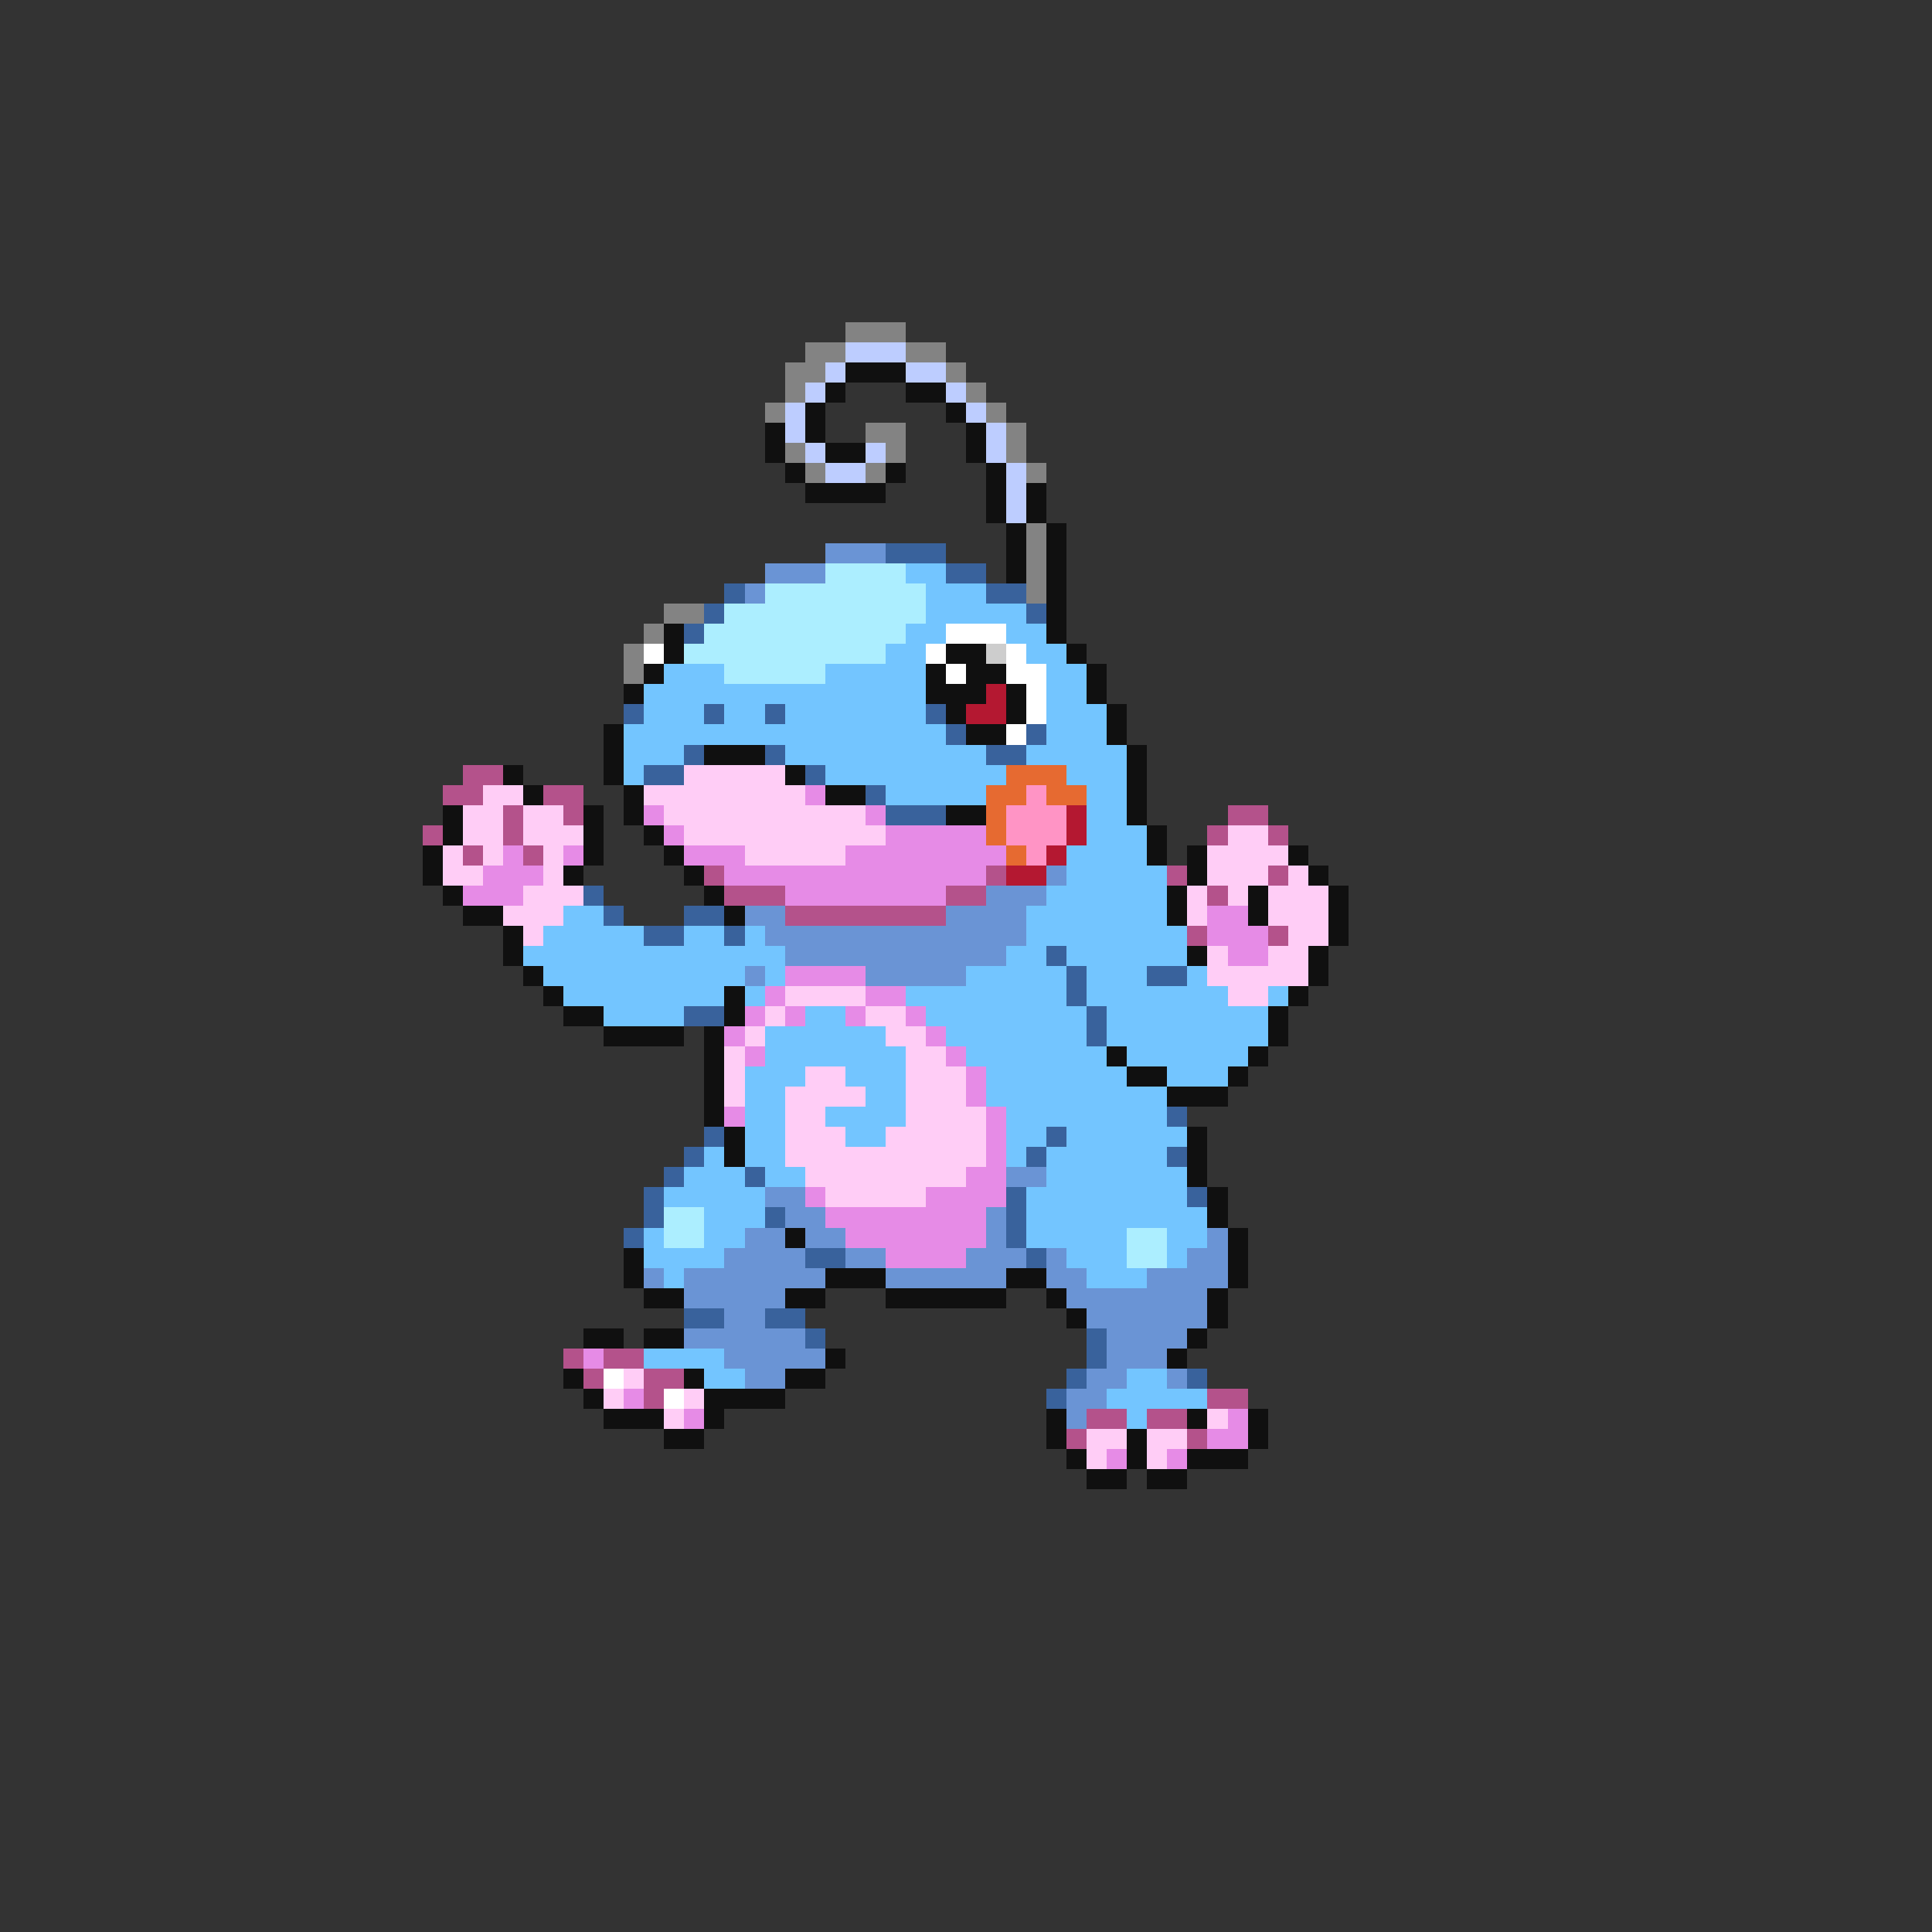 <svg xmlns="http://www.w3.org/2000/svg" viewBox="0 -0.5 96 96" shape-rendering="crispEdges">
<rect x="0" y="-0.5" width="96" height="96" fill="#333333" stroke="none"/>
<path stroke="#838383" d="M42 16h3M40 17h2M45 17h2M39 18h2M47 18h1M39 19h1M48 19h1M38 20h1M49 20h1M43 21h2M50 21h1M39 22h1M44 22h1M50 22h1M40 23h1M43 23h1M51 23h1M51 26h1M51 27h1M51 28h1M51 29h1M33 30h2M32 31h1M31 32h1M31 33h1" />
<path stroke="#bdcdff" d="M42 17h3M41 18h1M45 18h2M40 19h1M47 19h1M39 20h1M48 20h1M39 21h1M49 21h1M40 22h1M43 22h1M49 22h1M41 23h2M50 23h1M50 24h1M50 25h1" />
<path stroke="#101010" d="M42 18h3M41 19h1M45 19h2M40 20h1M47 20h1M38 21h1M40 21h1M48 21h1M38 22h1M41 22h2M48 22h1M39 23h1M44 23h1M49 23h1M40 24h4M49 24h1M51 24h1M49 25h1M51 25h1M50 26h1M52 26h1M50 27h1M52 27h1M50 28h1M52 28h1M52 29h1M52 30h1M33 31h1M52 31h1M33 32h1M47 32h2M53 32h1M32 33h1M46 33h1M48 33h2M54 33h1M31 34h1M46 34h3M50 34h1M54 34h1M47 35h1M50 35h1M55 35h1M30 36h1M48 36h2M55 36h1M30 37h1M35 37h3M56 37h1M25 38h1M30 38h1M39 38h1M56 38h1M26 39h1M31 39h1M41 39h2M56 39h1M22 40h1M29 40h1M31 40h1M47 40h2M56 40h1M22 41h1M29 41h1M32 41h1M57 41h1M21 42h1M29 42h1M33 42h1M57 42h1M59 42h1M64 42h1M21 43h1M28 43h1M34 43h1M59 43h1M65 43h1M22 44h1M35 44h1M58 44h1M62 44h1M66 44h1M23 45h2M36 45h1M58 45h1M62 45h1M66 45h1M25 46h1M66 46h1M25 47h1M59 47h1M65 47h1M26 48h1M65 48h1M27 49h1M36 49h1M64 49h1M28 50h2M36 50h1M63 50h1M30 51h4M35 51h1M63 51h1M35 52h1M55 52h1M62 52h1M35 53h1M56 53h2M61 53h1M35 54h1M58 54h3M35 55h1M36 56h1M59 56h1M36 57h1M59 57h1M59 58h1M60 59h1M60 60h1M39 61h1M61 61h1M31 62h1M61 62h1M31 63h1M41 63h3M50 63h2M61 63h1M32 64h2M39 64h2M44 64h6M52 64h1M60 64h1M53 65h1M60 65h1M29 66h2M32 66h2M59 66h1M41 67h1M58 67h1M28 68h1M34 68h1M39 68h2M29 69h1M35 69h4M30 70h3M35 70h1M52 70h1M59 70h1M62 70h1M33 71h2M52 71h1M56 71h1M62 71h1M53 72h1M56 72h1M59 72h3M54 73h2M57 73h2" />
<path stroke="#6a94d5" d="M41 27h3M38 28h3M37 29h1M52 43h1M49 44h3M37 45h2M47 45h4M38 46h13M39 47h11M37 48h1M43 48h5M50 58h2M38 59h2M39 60h2M49 60h1M37 61h2M40 61h2M49 61h1M60 61h1M36 62h4M42 62h2M48 62h3M52 62h1M59 62h2M32 63h1M34 63h7M44 63h6M52 63h2M57 63h4M34 64h5M53 64h7M36 65h2M54 65h6M34 66h6M55 66h4M36 67h5M55 67h3M37 68h2M54 68h2M58 68h1M53 69h2M53 70h1" />
<path stroke="#39629c" d="M44 27h3M47 28h2M36 29h1M49 29h2M35 30h1M51 30h1M34 31h1M31 35h1M35 35h1M38 35h1M46 35h1M47 36h1M51 36h1M34 37h1M38 37h1M49 37h2M32 38h2M40 38h1M43 39h1M44 40h3M29 44h1M30 45h1M34 45h2M32 46h2M36 46h1M52 47h1M53 48h1M57 48h2M53 49h1M34 50h2M54 50h1M54 51h1M58 55h1M35 56h1M52 56h1M34 57h1M51 57h1M58 57h1M33 58h1M37 58h1M32 59h1M50 59h1M59 59h1M32 60h1M38 60h1M50 60h1M31 61h1M50 61h1M40 62h2M51 62h1M34 65h2M38 65h2M40 66h1M54 66h1M54 67h1M53 68h1M59 68h1M52 69h1" />
<path stroke="#aceeff" d="M41 28h4M38 29h8M36 30h10M35 31h10M34 32h10M36 33h5M33 60h2M33 61h2M56 61h2M56 62h2" />
<path stroke="#73c5ff" d="M45 28h2M46 29h3M46 30h5M45 31h2M50 31h2M44 32h2M51 32h2M33 33h3M41 33h5M52 33h2M32 34h14M52 34h2M32 35h3M36 35h2M39 35h7M52 35h3M31 36h16M52 36h3M31 37h3M39 37h10M51 37h5M31 38h1M41 38h9M53 38h3M44 39h5M54 39h2M54 40h2M54 41h3M53 42h4M53 43h5M52 44h6M28 45h2M51 45h7M27 46h5M34 46h2M37 46h1M51 46h8M26 47h13M50 47h2M53 47h6M27 48h10M38 48h1M48 48h5M54 48h3M59 48h1M28 49h8M37 49h1M45 49h8M54 49h7M63 49h1M30 50h4M40 50h2M46 50h8M55 50h8M38 51h6M47 51h7M55 51h8M38 52h7M48 52h7M56 52h6M37 53h3M42 53h3M49 53h7M58 53h3M37 54h2M43 54h2M49 54h9M37 55h2M41 55h4M50 55h8M37 56h2M42 56h2M50 56h2M53 56h6M35 57h1M37 57h2M50 57h1M52 57h6M34 58h3M38 58h2M52 58h7M33 59h5M51 59h8M35 60h3M51 60h9M32 61h1M35 61h2M51 61h5M58 61h2M32 62h4M53 62h3M58 62h1M33 63h1M54 63h3M32 67h4M35 68h2M56 68h2M55 69h5M56 70h1" />
<path stroke="#ffffff" d="M47 31h3M32 32h1M46 32h1M50 32h1M47 33h1M50 33h2M51 34h1M51 35h1M50 36h1M30 68h1M33 69h1" />
<path stroke="#cdcdcd" d="M49 32h1" />
<path stroke="#b41831" d="M49 34h1M48 35h2M53 40h1M53 41h1M52 42h1M50 43h2" />
<path stroke="#b4528b" d="M23 38h2M22 39h2M27 39h2M25 40h1M28 40h1M61 40h2M21 41h1M25 41h1M60 41h1M63 41h1M23 42h1M26 42h1M35 43h1M49 43h1M58 43h1M63 43h1M36 44h3M47 44h2M60 44h1M39 45h8M59 46h1M63 46h1M28 67h1M30 67h2M29 68h1M32 68h2M32 69h1M60 69h2M54 70h2M57 70h2M53 71h1M59 71h1" />
<path stroke="#ffcdf6" d="M34 38h5M24 39h2M32 39h8M23 40h2M26 40h2M33 40h10M23 41h2M26 41h3M34 41h10M61 41h2M22 42h1M24 42h1M27 42h1M37 42h5M60 42h4M22 43h2M27 43h1M60 43h3M64 43h1M26 44h3M59 44h1M61 44h1M63 44h3M25 45h3M59 45h1M63 45h3M26 46h1M64 46h2M60 47h1M63 47h2M60 48h5M39 49h4M61 49h2M38 50h1M43 50h2M37 51h1M44 51h2M36 52h1M45 52h2M36 53h1M40 53h2M45 53h3M36 54h1M39 54h4M45 54h3M39 55h2M45 55h4M39 56h3M44 56h5M39 57h10M40 58h8M41 59h5M31 68h1M30 69h1M34 69h1M33 70h1M60 70h1M54 71h2M57 71h2M54 72h1M57 72h1" />
<path stroke="#e66a31" d="M50 38h3M49 39h2M52 39h2M49 40h1M49 41h1M50 42h1" />
<path stroke="#e68be6" d="M40 39h1M32 40h1M43 40h1M33 41h1M44 41h5M25 42h1M28 42h1M34 42h3M42 42h8M24 43h3M36 43h13M23 44h3M39 44h8M60 45h2M60 46h3M61 47h2M39 48h4M38 49h1M43 49h2M37 50h1M39 50h1M42 50h1M45 50h1M36 51h1M46 51h1M37 52h1M47 52h1M48 53h1M48 54h1M36 55h1M49 55h1M49 56h1M49 57h1M48 58h2M40 59h1M46 59h4M41 60h8M42 61h7M44 62h4M29 67h1M31 69h1M34 70h1M61 70h1M60 71h2M55 72h1M58 72h1" />
<path stroke="#ff94c5" d="M51 39h1M50 40h3M50 41h3M51 42h1" />
</svg>